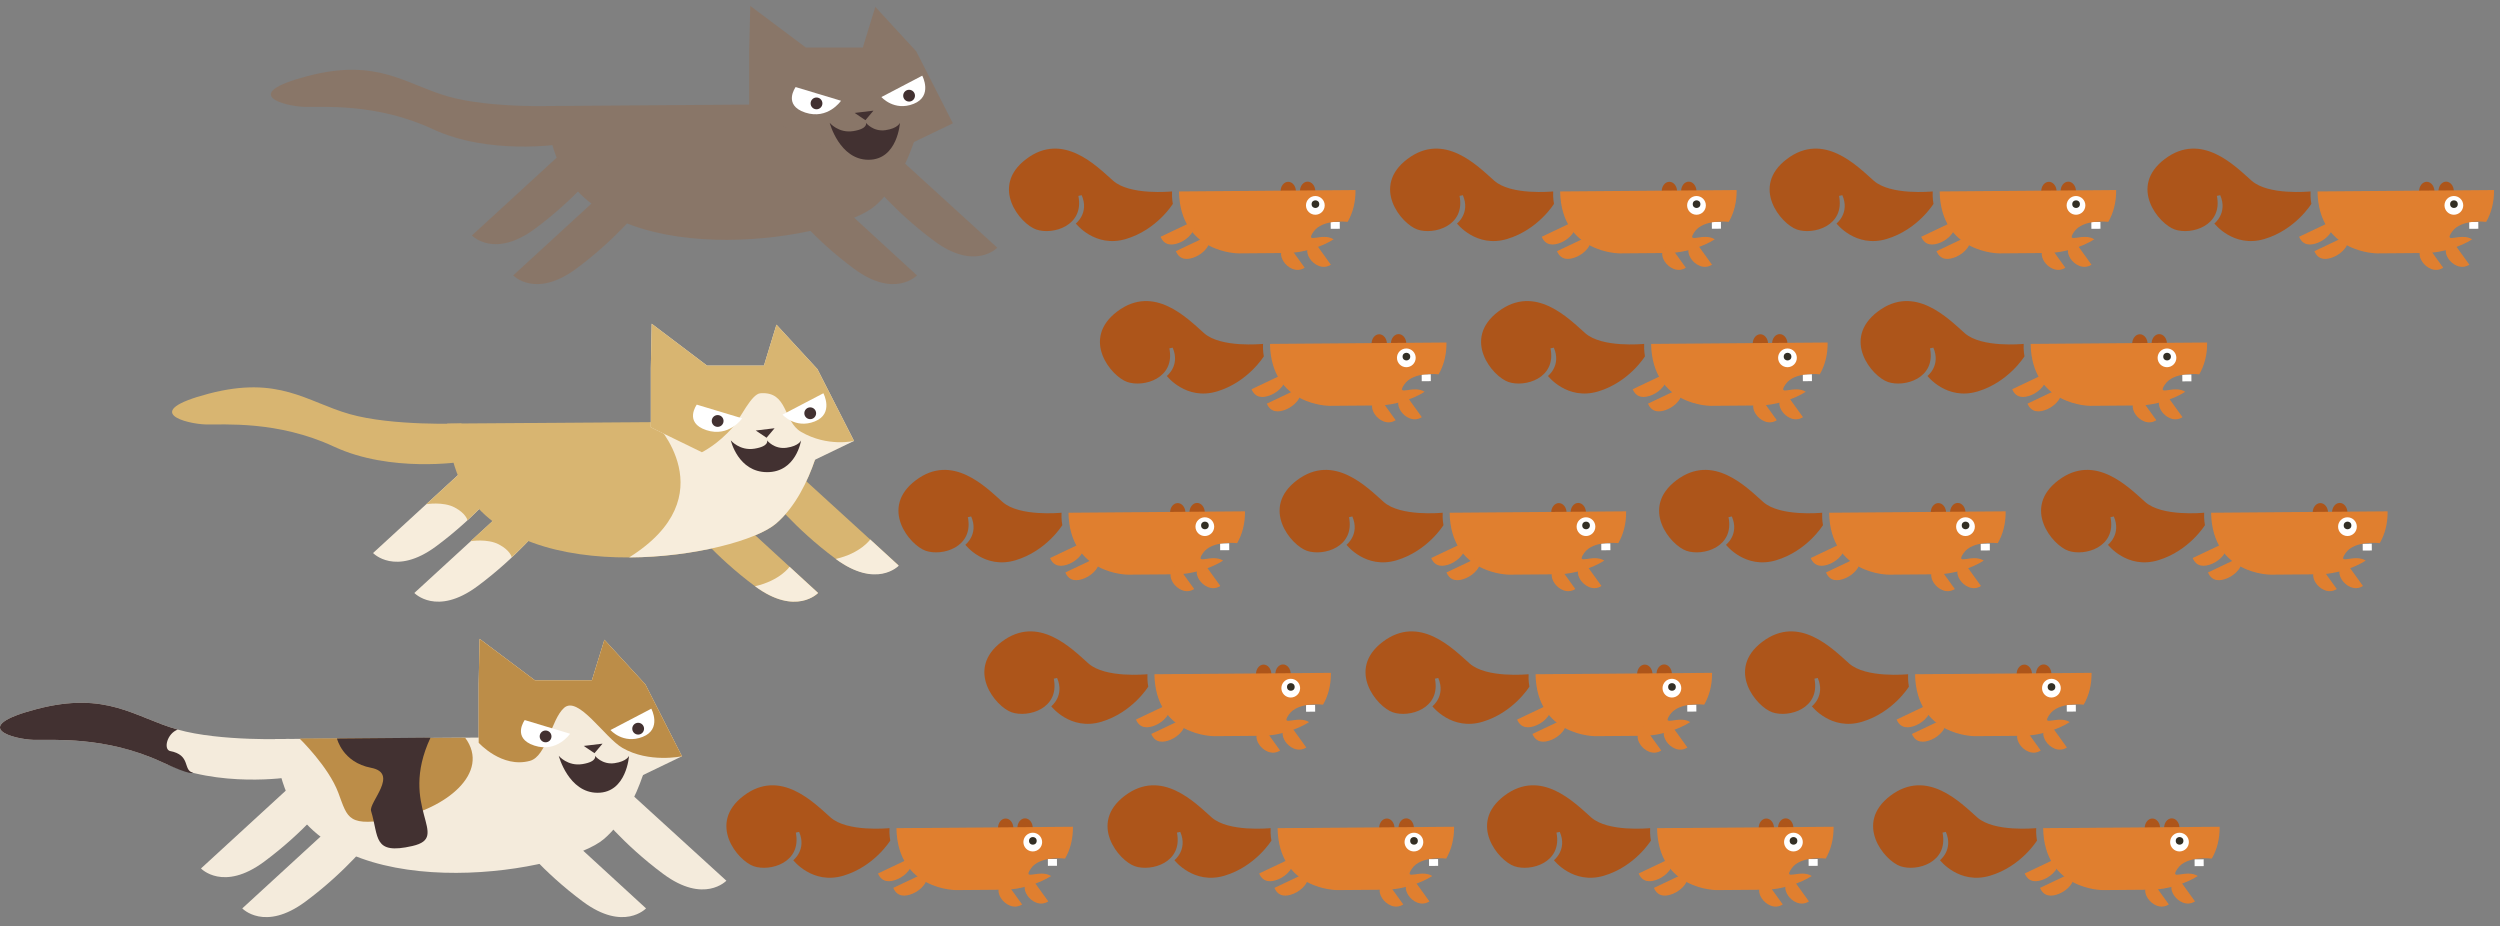 <?xml version="1.0" encoding="utf-8"?>
<!-- Generator: Adobe Illustrator 16.0.0, SVG Export Plug-In . SVG Version: 6.00 Build 0)  -->
<!DOCTYPE svg PUBLIC "-//W3C//DTD SVG 1.1//EN" "http://www.w3.org/Graphics/SVG/1.1/DTD/svg11.dtd">
<svg version="1.1" id="Layer_1" xmlns="http://www.w3.org/2000/svg" xmlns:xlink="http://www.w3.org/1999/xlink" x="0px" y="0px"
	 width="3050px" height="1130px" viewBox="0 0 3050 1130" enable-background="new 0 0 3050 1130" xml:space="preserve">
<rect x="0" y="0" width="3050" height="1130" fill="#808080" stroke="none"/>
<g>
	<path fill="#F7EDDC" d="M616.018,621.983L505.494,723.423c0,0,27.089,28.69,76.933-8.197
		c49.843-36.887,80.185-75.978,80.185-75.978L616.018,621.983z"/>
	<path fill="#F7EDDC" d="M565.639,573.266L455.116,674.705c0,0,27.089,28.689,76.933-8.197s80.185-75.977,80.185-75.977
		L565.639,573.266z"/>
	<path fill="#D8B571" d="M565.639,573.266l-45.597,41.851c0,0,20.544-3.441,34.604,3.959c14.062,7.399,15.687,15.696,15.687,15.696
		c26.646-24.587,41.899-44.239,41.899-44.239L565.639,573.266z"/>
	<path fill="#D8B571" d="M619.662,618.408l-45.598,41.849c0,0,20.545-3.44,34.604,3.959c14.06,7.4,15.687,15.697,15.687,15.697
		c26.645-24.587,41.898-44.239,41.898-44.239L619.662,618.408z"/>
	<g>
		<path fill="#AD551A" d="M1562.273,233.624c-0.056-6.486,4.103-11.782,9.287-11.826c5.183-0.043,9.43,5.178,9.485,11.665
			L1562.273,233.624z"/>
		<path fill="#AD551A" d="M1585.928,233.433c-0.059-6.487,4.1-11.779,9.282-11.825c5.185-0.044,9.433,5.178,9.485,11.664
			L1585.928,233.433z"/>
		
			<rect x="1623.514" y="270.797" transform="matrix(-1 0.008 -0.008 -1 3260.244 536.888)" fill="#FFFFFF" width="11.075" height="8.304"/>
		<path fill="#E07F2F" d="M1602.409,282.812c10.946-16.018,41.724-12.138,41.724-12.138c6.217-10.868,9.707-23.581,9.586-38.81
			l-215.347,1.707c1.353,75.776,72.804,75.557,72.804,75.557s14.008-0.11,59.687-0.473c18.771-0.147,42.231-7.668,56.188-16.683
			C1613.066,283.027,1591.461,298.831,1602.409,282.812z"/>
		<circle fill="#FFFFFF" cx="1604.716" cy="250.557" r="11.429"/>
		<circle fill="#332F25" cx="1604.82" cy="249.075" r="4.668"/>
		<path fill="#E07F2F" d="M1591.711,326.634c-10.224,6.601-21.163-0.48-25.635-7.411c-4.471-6.925-5.423-14.931,4.802-21.531
			L1591.711,326.634z"/>
		<path fill="#E07F2F" d="M1623.629,322.938c-10.224,6.602-21.164-0.48-25.636-7.409s-5.421-14.931,4.804-21.531L1623.629,322.938z"
			/>
		<path fill="#E07F2F" d="M1455.956,269.849c4.763,11.201-6.749,21.909-16.188,25.926c-9.44,4.016-19.116,4.281-23.879-6.918
			L1455.956,269.849z"/>
		<path fill="#E07F2F" d="M1474.619,287.422c4.762,11.199-6.752,21.91-16.193,25.924c-9.438,4.015-19.115,4.281-23.877-6.917
			L1474.619,287.422z"/>
		<path fill="#AD551A" d="M1429.896,233.55c-1.832,0.148-51.556,4.961-71.933-13.089c-20.377-18.049-61.177-60.218-105.93-26.477
			c-44.755,33.741-7.468,79.312,12.313,86.067c19.78,6.755,58.645-4.176,51.271-41.044l4.042-0.876
			c9.442,21.845-7.146,34.539-7.146,34.539s23.339,30.233,61.187,18.897c37.85-11.334,57.16-42.851,57.16-42.851
			S1429.457,241.816,1429.896,233.55z"/>
	</g>
	<g>
		<path fill="#AD551A" d="M1427.454,625.59c-0.056-6.486,4.103-11.781,9.287-11.826c5.181-0.043,9.429,5.179,9.485,11.665
			L1427.454,625.59z"/>
		<path fill="#AD551A" d="M1451.107,625.398c-0.059-6.486,4.099-11.779,9.281-11.824c5.185-0.045,9.433,5.178,9.486,11.664
			L1451.107,625.398z"/>
		
			<rect x="1488.659" y="662.861" transform="matrix(-1 0.008 -0.008 -1 2993.639 1322.149)" fill="#FFFFFF" width="11.076" height="8.305"/>
		<path fill="#E07F2F" d="M1467.589,674.777c10.947-16.019,41.726-12.14,41.726-12.14c6.215-10.866,9.705-23.58,9.584-38.809
			l-215.348,1.707c1.354,75.776,72.805,75.558,72.805,75.558s14.006-0.109,59.687-0.474c18.771-0.147,42.231-7.668,56.188-16.684
			C1478.247,674.993,1456.641,690.797,1467.589,674.777z"/>
		<circle fill="#FFFFFF" cx="1469.896" cy="642.522" r="11.429"/>
		<circle fill="#332F25" cx="1470" cy="641.041" r="4.668"/>
		<path fill="#E07F2F" d="M1456.891,718.6c-10.224,6.601-21.162-0.481-25.635-7.41c-4.47-6.926-5.423-14.932,4.803-21.53
			L1456.891,718.6z"/>
		<path fill="#E07F2F" d="M1488.809,714.904c-10.224,6.602-21.164-0.48-25.636-7.41c-4.473-6.928-5.422-14.932,4.804-21.531
			L1488.809,714.904z"/>
		<path fill="#E07F2F" d="M1321.136,661.814c4.763,11.2-6.749,21.908-16.188,25.926c-9.441,4.016-19.117,4.281-23.88-6.918
			L1321.136,661.814z"/>
		<path fill="#E07F2F" d="M1339.799,679.388c4.762,11.2-6.752,21.91-16.193,25.925c-9.438,4.015-19.115,4.281-23.877-6.918
			L1339.799,679.388z"/>
		<path fill="#AD551A" d="M1295.078,625.516c-1.834,0.148-51.557,4.961-71.934-13.089c-20.377-18.049-61.178-60.218-105.93-26.477
			c-44.755,33.741-7.469,79.312,12.312,86.066c19.781,6.756,58.646-4.176,51.271-41.044l4.043-0.876
			c9.444,21.847-7.146,34.539-7.146,34.539s23.338,30.232,61.186,18.897c37.85-11.334,57.16-42.852,57.16-42.852
			S1294.637,633.781,1295.078,625.516z"/>
	</g>
	<path fill="#897668" d="M1126.962,126.005c0,0-12.188,84.562-59.521,125.251c-47.33,40.688-306.614,83.171-379.688-40.553
		c-21.525-38.657-21.579-81.376-21.579-81.376L1126.962,126.005z"/>
	<path fill="#897668" d="M1089.066,185.82l127.631,116.387c0,0-27.09,28.689-76.934-8.197
		c-49.843-36.887-80.184-75.977-80.184-75.977L1089.066,185.82z"/>
	<path fill="#897668" d="M1008.188,234.538l110.521,101.44c0,0-27.089,28.688-76.934-8.197
		c-49.844-36.886-80.184-75.979-80.184-75.979L1008.188,234.538z"/>
	<path fill="#897668" d="M736.632,234.538l-110.522,101.44c0,0,27.089,28.688,76.932-8.197
		c49.844-36.887,80.184-75.979,80.184-75.979L736.632,234.538z"/>
	<path fill="#897668" d="M686.254,185.82L575.73,287.26c0,0,27.089,28.69,76.933-8.197c49.843-36.887,80.184-75.977,80.184-75.977
		L686.254,185.82z"/>
	<polygon fill="#897668" points="983.165,58 1052.627,58 1067.887,8.357 1117.878,62.732 1162.518,150.425 1054.748,202.236 
		914,133.907 914,61.301 915.354,7.231 	"/>
	<path fill="#897668" d="M683,175.965c0,0-86.089,13.656-155.105-18.454c-69.017-32.109-134.285-26.524-156.705-27.146
		c-22.42-0.623-81.415-15.154,4.112-37.574c85.527-22.42,119.091,9.968,171.405,24.914C599.02,132.65,683,129.198,683,129.198
		V175.965z"/>
	<path fill="#FFFFFF" d="M970.682,106.211l55.356,16.693c0,0-15.985,23.562-43.69,14.414
		C954.643,128.168,970.682,106.211,970.682,106.211z"/>
	<path fill="#FFFFFF" d="M1075.311,118.391l49.823-26.075c0,0,13.286,24.968-10.519,34.379
		C1090.811,136.105,1075.311,118.391,1075.311,118.391z"/>
	<path fill="#423131" d="M1012.197,149.808c0,0,10.797,13.126,29.063,10.103c18.27-3.023,15.177-10.103,15.177-10.103
		s8.638,11.188,23.854,8.996c15.216-2.193,17.664-8.996,17.664-8.996s-2.846,45.118-38.374,45.118
		S1012.197,149.808,1012.197,149.808z"/>
	<circle fill="#423131" cx="996.145" cy="126.141" r="7.197"/>
	<circle fill="#423131" cx="1109.079" cy="116.729" r="7.197"/>
	<polygon fill="#423131" points="1042.646,137.767 1065.62,134.999 1055.795,146.624 	"/>
	<path fill="#D8B571" d="M1006.35,513.451c0,0-12.189,84.562-59.521,125.25c-47.332,40.688-306.615,83.172-379.688-40.553
		c-21.524-38.657-21.577-81.376-21.577-81.376L1006.35,513.451z"/>
	<path fill="#D8B571" d="M968.453,573.266l127.63,116.389c0,0-27.09,28.688-76.933-8.198
		c-49.844-36.887-80.185-75.978-80.185-75.978L968.453,573.266z"/>
	<path fill="#D8B571" d="M887.572,621.983l110.521,101.438c0,0-27.089,28.69-76.933-8.197
		c-49.843-36.887-80.183-75.978-80.183-75.978L887.572,621.983z"/>
	<path fill="#F7EDDC" d="M1006.35,513.451c0,0-12.189,84.562-59.521,125.25c-23.576,20.268-99.744,40.979-179.291,41.375
		c119.879-75.188,31.076-165.128,31.076-165.128L1006.35,513.451z"/>
	<polygon fill="#F7EDDC" points="862.551,446 932.012,446 947.273,396.08 997.264,450.316 1041.902,537.939 934.439,589.717 
		794,521.354 794,448.746 795.048,394.955 	"/>
	<path fill="#D8B571" d="M862.551,446h69.461l15.262-49.92l49.99,54.237l44.64,87.623c0,0-32.183,7.752-64.562-11.037
		c-21.983-12.757-15.797-49.657-49.633-47.127c-11.021,0.823-24.443,30.571-33.22,40.881
		c-18.165,21.342-38.157,31.073-38.157,31.073L794,521.354v-72.606l1.048-53.792L862.551,446z"/>
	<path fill="#BC8D48" d="M652.637,830h69.462l15.262-49.512l49.989,54.44l44.641,87.726c0,0-40.18,8.608-72.559-10.181
		c-21.983-12.756-54.051-64.393-71.321-48.831c-16.017,14.432-20.943,58.87-41.509,64.565C612.324,937.701,584,906.17,584,906.17
		v-72.605l1.091-54.2L652.637,830z"/>
	<path fill="#D8B571" d="M563,563.411c0,0-86.396,13.655-155.413-18.454c-69.016-32.109-134.438-26.524-156.858-27.146
		s-81.493-15.153,4.034-37.574c85.529-22.42,119.362,9.968,171.675,24.915C478.75,520.096,563,516.643,563,516.643V563.411z"/>
	<path fill="#FFFFFF" d="M850.068,493.656l55.354,16.692c0,0-15.985,23.562-43.69,14.413
		C834.027,515.613,850.068,493.656,850.068,493.656z"/>
	<path fill="#FFFFFF" d="M954.695,505.836l49.824-26.075c0,0,13.285,24.968-10.519,34.38
		C970.196,523.551,954.695,505.836,954.695,505.836z"/>
	<path fill="#423131" d="M891.584,537.254c0,0,10.797,13.126,29.064,10.104c18.267-3.023,15.175-10.104,15.175-10.104
		s8.639,11.188,23.854,8.995c15.216-2.193,17.664-8.995,17.664-8.995s-5.852,38.774-41.38,38.774S891.584,537.254,891.584,537.254z"
		/>
	<circle fill="#423131" cx="875.529" cy="513.586" r="7.197"/>
	<circle fill="#423131" cx="988.464" cy="504.175" r="7.197"/>
	<polygon fill="#423131" points="922.032,525.213 945.007,522.444 935.18,534.07 	"/>
	<path fill="#F4EBDC" d="M758.539,958.083l127.631,116.388c0,0-27.09,28.689-76.933-8.197
		c-49.845-36.887-80.185-75.978-80.185-75.978L758.539,958.083z"/>
	<path fill="#F4EBDC" d="M677.659,1006.801l110.521,101.439c0,0-27.089,28.688-76.933-8.197s-80.184-75.979-80.184-75.979
		L677.659,1006.801z"/>
	<path fill="#F4EBDC" d="M406.104,1006.801L295.58,1108.24c0,0,27.09,28.688,76.933-8.197s80.185-75.979,80.185-75.979
		L406.104,1006.801z"/>
	<path fill="#F4EBDC" d="M355.726,958.083l-110.522,101.44c0,0,27.089,28.688,76.932-8.197
		c49.844-36.889,80.185-75.979,80.185-75.979L355.726,958.083z"/>
	<g>
		<path fill="#AD551A" d="M1217.541,1010.406c-0.057-6.485,4.102-11.781,9.287-11.824c5.181-0.044,9.428,5.177,9.484,11.664
			L1217.541,1010.406z"/>
		<path fill="#AD551A" d="M1241.193,1010.216c-0.058-6.484,4.1-11.778,9.281-11.824c5.186-0.045,9.433,5.179,9.487,11.663
			L1241.193,1010.216z"/>
		
			<rect x="1278.711" y="1047.698" transform="matrix(-1 0.008 -0.008 -1 2576.62 2093.704)" fill="#FFFFFF" width="11.076" height="8.304"/>
		<path fill="#E07F2F" d="M1257.675,1059.595c10.947-16.019,41.726-12.138,41.726-12.138c6.216-10.868,9.705-23.582,9.586-38.809
			l-215.348,1.705c1.353,75.777,72.803,75.559,72.803,75.559s14.008-0.111,59.688-0.475c18.77-0.146,42.232-7.668,56.188-16.683
			C1268.333,1059.811,1246.727,1075.614,1257.675,1059.595z"/>
		<circle fill="#FFFFFF" cx="1259.982" cy="1027.341" r="11.429"/>
		<circle fill="#332F25" cx="1260.087" cy="1025.858" r="4.667"/>
		<path fill="#E07F2F" d="M1246.977,1103.417c-10.224,6.6-21.162-0.481-25.635-7.411c-4.469-6.926-5.422-14.93,4.803-21.53
			L1246.977,1103.417z"/>
		<path fill="#E07F2F" d="M1278.896,1099.722c-10.225,6.602-21.164-0.48-25.637-7.409s-5.423-14.932,4.803-21.531L1278.896,1099.722
			z"/>
		<path fill="#E07F2F" d="M1111.223,1046.632c4.762,11.2-6.75,21.909-16.188,25.927c-9.441,4.016-19.117,4.281-23.879-6.919
			L1111.223,1046.632z"/>
		<path fill="#E07F2F" d="M1129.885,1064.205c4.762,11.199-6.751,21.91-16.193,25.924c-9.438,4.015-19.114,4.281-23.877-6.917
			L1129.885,1064.205z"/>
		<path fill="#AD551A" d="M1085.164,1010.333c-1.833,0.147-51.557,4.962-71.934-13.089c-20.377-18.049-61.177-60.219-105.93-26.478
			c-44.755,33.74-7.468,79.312,12.313,86.068c19.779,6.754,58.645-4.177,51.271-41.045l4.042-0.876
			c9.444,21.846-7.146,34.538-7.146,34.538s23.338,30.234,61.185,18.897c37.851-11.334,57.16-42.852,57.16-42.852
			S1084.723,1018.599,1085.164,1010.333z"/>
	</g>
	<g>
		<path fill="#AD551A" d="M2027.273,233.624c-0.056-6.486,4.103-11.782,9.287-11.826c5.183-0.043,9.43,5.178,9.485,11.665
			L2027.273,233.624z"/>
		<path fill="#AD551A" d="M2050.928,233.433c-0.059-6.487,4.1-11.779,9.282-11.825c5.185-0.044,9.432,5.178,9.486,11.664
			L2050.928,233.433z"/>
		
			<rect x="2088.528" y="270.787" transform="matrix(-1 0.008 -0.008 -1 4190.27 533.068)" fill="#FFFFFF" width="11.076" height="8.304"/>
		<path fill="#E07F2F" d="M2067.409,282.812c10.946-16.018,41.724-12.138,41.724-12.138c6.216-10.868,9.707-23.581,9.586-38.81
			l-215.348,1.707c1.354,75.776,72.805,75.557,72.805,75.557s14.007-0.11,59.686-0.473c18.771-0.147,42.232-7.668,56.189-16.683
			C2078.066,283.027,2056.461,298.831,2067.409,282.812z"/>
		<circle fill="#FFFFFF" cx="2069.716" cy="250.557" r="11.429"/>
		<circle fill="#332F25" cx="2069.82" cy="249.075" r="4.668"/>
		<path fill="#E07F2F" d="M2056.711,326.634c-10.225,6.601-21.163-0.48-25.635-7.411c-4.471-6.925-5.424-14.931,4.802-21.531
			L2056.711,326.634z"/>
		<path fill="#E07F2F" d="M2088.629,322.938c-10.225,6.602-21.164-0.48-25.636-7.409s-5.421-14.931,4.804-21.531L2088.629,322.938z"
			/>
		<path fill="#E07F2F" d="M1920.956,269.849c4.763,11.201-6.749,21.909-16.188,25.926c-9.44,4.016-19.116,4.281-23.879-6.918
			L1920.956,269.849z"/>
		<path fill="#E07F2F" d="M1939.619,287.422c4.762,11.199-6.752,21.91-16.193,25.924c-9.438,4.015-19.115,4.281-23.877-6.917
			L1939.619,287.422z"/>
		<path fill="#AD551A" d="M1894.896,233.55c-1.832,0.148-51.556,4.961-71.933-13.089c-20.377-18.049-61.177-60.218-105.93-26.477
			c-44.755,33.741-7.468,79.312,12.313,86.067c19.78,6.755,58.645-4.176,51.271-41.044l4.042-0.876
			c9.442,21.845-7.146,34.539-7.146,34.539s23.339,30.233,61.187,18.897c37.85-11.334,57.16-42.851,57.16-42.851
			S1894.457,241.816,1894.896,233.55z"/>
	</g>
	<g>
		<path fill="#AD551A" d="M1892.454,625.59c-0.056-6.486,4.103-11.781,9.287-11.826c5.181-0.043,9.429,5.179,9.485,11.665
			L1892.454,625.59z"/>
		<path fill="#AD551A" d="M1916.107,625.398c-0.059-6.486,4.099-11.779,9.281-11.824c5.185-0.045,9.433,5.178,9.486,11.664
			L1916.107,625.398z"/>
		
			<rect x="1953.673" y="662.878" transform="matrix(-1 0.008 -0.008 -1 3923.654 1318.493)" fill="#FFFFFF" width="11.076" height="8.306"/>
		<path fill="#E07F2F" d="M1932.589,674.777c10.947-16.019,41.726-12.14,41.726-12.14c6.215-10.866,9.705-23.58,9.584-38.809
			l-215.348,1.707c1.354,75.776,72.805,75.558,72.805,75.558s14.006-0.109,59.687-0.474c18.771-0.147,42.231-7.668,56.188-16.684
			C1943.247,674.993,1921.641,690.797,1932.589,674.777z"/>
		<circle fill="#FFFFFF" cx="1934.896" cy="642.522" r="11.429"/>
		<circle fill="#332F25" cx="1935" cy="641.041" r="4.668"/>
		<path fill="#E07F2F" d="M1921.891,718.6c-10.224,6.601-21.162-0.481-25.635-7.41c-4.47-6.926-5.423-14.932,4.803-21.53
			L1921.891,718.6z"/>
		<path fill="#E07F2F" d="M1953.809,714.904c-10.224,6.602-21.164-0.48-25.636-7.41c-4.473-6.928-5.422-14.932,4.804-21.531
			L1953.809,714.904z"/>
		<path fill="#E07F2F" d="M1786.136,661.814c4.763,11.2-6.749,21.908-16.188,25.926c-9.441,4.016-19.117,4.281-23.88-6.918
			L1786.136,661.814z"/>
		<path fill="#E07F2F" d="M1804.799,679.388c4.762,11.2-6.752,21.91-16.193,25.925c-9.438,4.015-19.115,4.281-23.877-6.918
			L1804.799,679.388z"/>
		<path fill="#AD551A" d="M1760.078,625.516c-1.834,0.148-51.557,4.961-71.934-13.089c-20.377-18.049-61.178-60.218-105.93-26.477
			c-44.755,33.741-7.469,79.312,12.312,86.066c19.781,6.756,58.646-4.176,51.271-41.044l4.043-0.876
			c9.444,21.847-7.146,34.539-7.146,34.539s23.338,30.232,61.186,18.897c37.85-11.334,57.16-42.852,57.16-42.852
			S1759.637,633.781,1760.078,625.516z"/>
	</g>
	<g>
		<path fill="#AD551A" d="M1682.541,1010.406c-0.057-6.485,4.102-11.781,9.287-11.824c5.181-0.044,9.428,5.177,9.484,11.664
			L1682.541,1010.406z"/>
		<path fill="#AD551A" d="M1706.193,1010.216c-0.058-6.484,4.1-11.778,9.281-11.824c5.186-0.045,9.433,5.179,9.487,11.663
			L1706.193,1010.216z"/>
		
			<rect x="1743.726" y="1047.721" transform="matrix(-1 0.008 -0.008 -1 3506.636 2090.139)" fill="#FFFFFF" width="11.075" height="8.304"/>
		<path fill="#E07F2F" d="M1722.675,1059.595c10.947-16.019,41.726-12.138,41.726-12.138c6.216-10.868,9.705-23.582,9.586-38.809
			l-215.348,1.705c1.353,75.777,72.803,75.559,72.803,75.559s14.008-0.111,59.688-0.475c18.77-0.146,42.232-7.668,56.188-16.683
			C1733.333,1059.811,1711.727,1075.614,1722.675,1059.595z"/>
		<circle fill="#FFFFFF" cx="1724.982" cy="1027.341" r="11.429"/>
		<circle fill="#332F25" cx="1725.087" cy="1025.858" r="4.667"/>
		<path fill="#E07F2F" d="M1711.977,1103.417c-10.224,6.6-21.162-0.481-25.635-7.411c-4.469-6.926-5.422-14.93,4.803-21.53
			L1711.977,1103.417z"/>
		<path fill="#E07F2F" d="M1743.896,1099.722c-10.225,6.602-21.164-0.48-25.637-7.409s-5.423-14.932,4.803-21.531L1743.896,1099.722
			z"/>
		<path fill="#E07F2F" d="M1576.223,1046.632c4.762,11.2-6.75,21.909-16.188,25.927c-9.441,4.016-19.117,4.281-23.879-6.919
			L1576.223,1046.632z"/>
		<path fill="#E07F2F" d="M1594.885,1064.205c4.762,11.199-6.751,21.91-16.193,25.924c-9.438,4.015-19.114,4.281-23.877-6.917
			L1594.885,1064.205z"/>
		<path fill="#AD551A" d="M1550.164,1010.333c-1.833,0.147-51.557,4.962-71.934-13.089c-20.377-18.049-61.177-60.219-105.93-26.478
			c-44.755,33.74-7.468,79.312,12.313,86.068c19.78,6.754,58.645-4.177,51.271-41.045l4.042-0.876
			c9.444,21.846-7.146,34.538-7.146,34.538s23.338,30.234,61.185,18.897c37.851-11.334,57.16-42.852,57.16-42.852
			S1549.723,1018.599,1550.164,1010.333z"/>
	</g>
	<g>
		<path fill="#AD551A" d="M2490.273,233.624c-0.056-6.486,4.103-11.782,9.287-11.826c5.183-0.043,9.43,5.178,9.485,11.665
			L2490.273,233.624z"/>
		<path fill="#AD551A" d="M2513.928,233.433c-0.059-6.487,4.1-11.779,9.282-11.825c5.185-0.044,9.432,5.178,9.486,11.664
			L2513.928,233.433z"/>
		
			<rect x="2551.543" y="270.778" transform="matrix(-1 0.008 -0.008 -1 5116.273 529.446)" fill="#FFFFFF" width="11.075" height="8.304"/>
		<path fill="#E07F2F" d="M2530.409,282.812c10.946-16.018,41.724-12.138,41.724-12.138c6.216-10.868,9.707-23.581,9.586-38.81
			l-215.347,1.707c1.353,75.776,72.804,75.557,72.804,75.557s14.007-0.11,59.686-0.473c18.771-0.147,42.232-7.668,56.189-16.683
			C2541.066,283.027,2519.461,298.831,2530.409,282.812z"/>
		<circle fill="#FFFFFF" cx="2532.716" cy="250.557" r="11.429"/>
		<circle fill="#332F25" cx="2532.82" cy="249.075" r="4.668"/>
		<path fill="#E07F2F" d="M2519.711,326.634c-10.225,6.601-21.163-0.48-25.635-7.411c-4.471-6.925-5.424-14.931,4.802-21.531
			L2519.711,326.634z"/>
		<path fill="#E07F2F" d="M2551.629,322.938c-10.225,6.602-21.164-0.48-25.636-7.409s-5.421-14.931,4.804-21.531L2551.629,322.938z"
			/>
		<path fill="#E07F2F" d="M2383.956,269.849c4.763,11.201-6.749,21.909-16.188,25.926c-9.44,4.016-19.116,4.281-23.879-6.918
			L2383.956,269.849z"/>
		<path fill="#E07F2F" d="M2402.619,287.422c4.762,11.199-6.752,21.91-16.193,25.924c-9.439,4.015-19.116,4.281-23.877-6.917
			L2402.619,287.422z"/>
		<path fill="#AD551A" d="M2357.896,233.55c-1.832,0.148-51.556,4.961-71.933-13.089c-20.377-18.049-61.177-60.218-105.93-26.477
			c-44.754,33.741-7.468,79.312,12.313,86.067c19.78,6.755,58.645-4.176,51.271-41.044l4.042-0.876
			c9.442,21.845-7.146,34.539-7.146,34.539s23.338,30.233,61.187,18.897c37.85-11.334,57.16-42.851,57.16-42.851
			S2357.457,241.816,2357.896,233.55z"/>
	</g>
	<g>
		<path fill="#AD551A" d="M2951.273,233.624c-0.056-6.486,4.103-11.782,9.287-11.826c5.183-0.043,9.43,5.178,9.485,11.665
			L2951.273,233.624z"/>
		<path fill="#AD551A" d="M2974.928,233.433c-0.059-6.487,4.1-11.779,9.282-11.825c5.185-0.044,9.432,5.178,9.486,11.664
			L2974.928,233.433z"/>
		
			<rect x="3012.557" y="270.769" transform="matrix(-1 0.008 -0.008 -1 6038.288 525.75)" fill="#FFFFFF" width="11.076" height="8.304"/>
		<path fill="#E07F2F" d="M2991.409,282.812c10.946-16.018,41.724-12.138,41.724-12.138c6.216-10.868,9.707-23.581,9.586-38.81
			l-215.347,1.707c1.353,75.776,72.804,75.557,72.804,75.557s14.007-0.11,59.686-0.473c18.771-0.147,42.232-7.668,56.189-16.683
			C3002.066,283.027,2980.461,298.831,2991.409,282.812z"/>
		<circle fill="#FFFFFF" cx="2993.716" cy="250.557" r="11.429"/>
		<circle fill="#332F25" cx="2993.82" cy="249.075" r="4.668"/>
		<path fill="#E07F2F" d="M2980.711,326.634c-10.225,6.601-21.163-0.48-25.635-7.411c-4.471-6.925-5.424-14.931,4.802-21.531
			L2980.711,326.634z"/>
		<path fill="#E07F2F" d="M3012.629,322.938c-10.225,6.602-21.164-0.48-25.636-7.409s-5.421-14.931,4.804-21.531L3012.629,322.938z"
			/>
		<path fill="#E07F2F" d="M2844.956,269.849c4.763,11.201-6.749,21.909-16.188,25.926c-9.44,4.016-19.116,4.281-23.879-6.918
			L2844.956,269.849z"/>
		<path fill="#E07F2F" d="M2863.619,287.422c4.762,11.199-6.752,21.91-16.193,25.924c-9.439,4.015-19.116,4.281-23.877-6.917
			L2863.619,287.422z"/>
		<path fill="#AD551A" d="M2818.896,233.55c-1.832,0.148-51.556,4.961-71.933-13.089c-20.377-18.049-61.177-60.218-105.93-26.477
			c-44.754,33.741-7.468,79.312,12.313,86.067c19.78,6.755,58.645-4.176,51.271-41.044l4.042-0.876
			c9.442,21.845-7.146,34.539-7.146,34.539s23.338,30.233,61.187,18.897c37.85-11.334,57.16-42.851,57.16-42.851
			S2818.457,241.816,2818.896,233.55z"/>
	</g>
	<g>
		<path fill="#AD551A" d="M1673.273,419.624c-0.056-6.486,4.103-11.782,9.287-11.826c5.183-0.043,9.43,5.178,9.485,11.665
			L1673.273,419.624z"/>
		<path fill="#AD551A" d="M1696.928,419.433c-0.059-6.486,4.1-11.778,9.282-11.824c5.185-0.044,9.433,5.178,9.485,11.663
			L1696.928,419.433z"/>
		
			<rect x="1734.52" y="456.8" transform="matrix(-1 0.008 -0.008 -1 3483.759 907.929)" fill="#FFFFFF" width="11.076" height="8.305"/>
		<path fill="#E07F2F" d="M1713.409,468.812c10.946-16.019,41.724-12.139,41.724-12.139c6.217-10.868,9.707-23.581,9.586-38.81
			l-215.347,1.707c1.353,75.776,72.804,75.557,72.804,75.557s14.008-0.11,59.687-0.473c18.771-0.147,42.231-7.668,56.188-16.684
			C1724.066,469.027,1702.461,484.831,1713.409,468.812z"/>
		<circle fill="#FFFFFF" cx="1715.716" cy="436.557" r="11.429"/>
		<circle fill="#332F25" cx="1715.82" cy="435.075" r="4.668"/>
		<path fill="#E07F2F" d="M1702.711,512.634c-10.224,6.602-21.163-0.48-25.635-7.411c-4.471-6.925-5.423-14.931,4.802-21.529
			L1702.711,512.634z"/>
		<path fill="#E07F2F" d="M1734.629,508.938c-10.224,6.602-21.164-0.48-25.636-7.409s-5.421-14.932,4.804-21.531L1734.629,508.938z"
			/>
		<path fill="#E07F2F" d="M1566.956,455.849c4.763,11.201-6.749,21.909-16.188,25.927c-9.44,4.016-19.116,4.28-23.879-6.918
			L1566.956,455.849z"/>
		<path fill="#E07F2F" d="M1585.619,473.422c4.762,11.199-6.752,21.91-16.193,25.924c-9.438,4.014-19.115,4.281-23.877-6.917
			L1585.619,473.422z"/>
		<path fill="#AD551A" d="M1540.896,419.55c-1.832,0.148-51.556,4.961-71.933-13.089c-20.377-18.049-61.177-60.218-105.93-26.477
			c-44.755,33.74-7.468,79.312,12.313,86.066c19.78,6.755,58.645-4.176,51.271-41.044l4.042-0.876
			c9.442,21.845-7.146,34.539-7.146,34.539s23.339,30.233,61.187,18.897c37.85-11.334,57.16-42.852,57.16-42.852
			S1540.457,427.816,1540.896,419.55z"/>
	</g>
	<g>
		<path fill="#AD551A" d="M2138.273,419.624c-0.056-6.486,4.103-11.782,9.287-11.826c5.183-0.043,9.43,5.178,9.485,11.665
			L2138.273,419.624z"/>
		<path fill="#AD551A" d="M2161.928,419.433c-0.059-6.486,4.1-11.778,9.282-11.824c5.185-0.044,9.432,5.178,9.486,11.663
			L2161.928,419.433z"/>
		
			<rect x="2199.535" y="456.791" transform="matrix(-1 0.008 -0.008 -1 4413.773 904.179)" fill="#FFFFFF" width="11.076" height="8.304"/>
		<path fill="#E07F2F" d="M2178.409,468.812c10.946-16.019,41.724-12.139,41.724-12.139c6.216-10.868,9.707-23.581,9.586-38.81
			l-215.348,1.707c1.354,75.776,72.805,75.557,72.805,75.557s14.007-0.11,59.686-0.473c18.771-0.147,42.232-7.668,56.189-16.684
			C2189.066,469.027,2167.461,484.831,2178.409,468.812z"/>
		<circle fill="#FFFFFF" cx="2180.716" cy="436.557" r="11.429"/>
		<circle fill="#332F25" cx="2180.82" cy="435.075" r="4.668"/>
		<path fill="#E07F2F" d="M2167.711,512.634c-10.225,6.602-21.163-0.48-25.635-7.411c-4.471-6.925-5.424-14.931,4.802-21.529
			L2167.711,512.634z"/>
		<path fill="#E07F2F" d="M2199.629,508.938c-10.225,6.602-21.164-0.48-25.636-7.409s-5.421-14.932,4.804-21.531L2199.629,508.938z"
			/>
		<path fill="#E07F2F" d="M2031.956,455.849c4.763,11.201-6.749,21.909-16.188,25.927c-9.44,4.016-19.116,4.28-23.879-6.918
			L2031.956,455.849z"/>
		<path fill="#E07F2F" d="M2050.619,473.422c4.762,11.199-6.752,21.91-16.193,25.924c-9.439,4.014-19.115,4.281-23.877-6.917
			L2050.619,473.422z"/>
		<path fill="#AD551A" d="M2005.896,419.55c-1.832,0.148-51.556,4.961-71.933-13.089c-20.377-18.049-61.177-60.218-105.93-26.477
			c-44.755,33.74-7.468,79.312,12.313,86.066c19.78,6.755,58.645-4.176,51.271-41.044l4.042-0.876
			c9.442,21.845-7.146,34.539-7.146,34.539s23.339,30.233,61.187,18.897c37.85-11.334,57.16-42.852,57.16-42.852
			S2005.457,427.816,2005.896,419.55z"/>
	</g>
	<g>
		<path fill="#AD551A" d="M2601.273,419.624c-0.056-6.486,4.103-11.782,9.287-11.826c5.183-0.043,9.43,5.178,9.485,11.665
			L2601.273,419.624z"/>
		<path fill="#AD551A" d="M2624.928,419.433c-0.059-6.486,4.1-11.778,9.282-11.824c5.185-0.044,9.432,5.178,9.486,11.663
			L2624.928,419.433z"/>
		
			<rect x="2662.55" y="456.782" transform="matrix(-1 0.008 -0.008 -1 5339.748 900.681)" fill="#FFFFFF" width="11.076" height="8.304"/>
		<path fill="#E07F2F" d="M2641.409,468.812c10.946-16.019,41.724-12.139,41.724-12.139c6.216-10.868,9.707-23.581,9.586-38.81
			l-215.347,1.707c1.353,75.776,72.804,75.557,72.804,75.557s14.007-0.11,59.686-0.473c18.771-0.147,42.232-7.668,56.189-16.684
			C2652.066,469.027,2630.461,484.831,2641.409,468.812z"/>
		<circle fill="#FFFFFF" cx="2643.716" cy="436.557" r="11.429"/>
		<circle fill="#332F25" cx="2643.82" cy="435.075" r="4.668"/>
		<path fill="#E07F2F" d="M2630.711,512.634c-10.225,6.602-21.163-0.48-25.635-7.411c-4.471-6.925-5.424-14.931,4.802-21.529
			L2630.711,512.634z"/>
		<path fill="#E07F2F" d="M2662.629,508.938c-10.225,6.602-21.164-0.48-25.636-7.409s-5.421-14.932,4.804-21.531L2662.629,508.938z"
			/>
		<path fill="#E07F2F" d="M2494.956,455.849c4.763,11.201-6.749,21.909-16.188,25.927c-9.44,4.016-19.116,4.28-23.879-6.918
			L2494.956,455.849z"/>
		<path fill="#E07F2F" d="M2513.619,473.422c4.762,11.199-6.752,21.91-16.193,25.924c-9.439,4.014-19.116,4.281-23.877-6.917
			L2513.619,473.422z"/>
		<path fill="#AD551A" d="M2468.896,419.55c-1.832,0.148-51.556,4.961-71.933-13.089c-20.377-18.049-61.177-60.218-105.93-26.477
			c-44.754,33.74-7.468,79.312,12.313,86.066c19.78,6.755,58.645-4.176,51.271-41.044l4.042-0.876
			c9.442,21.845-7.146,34.539-7.146,34.539s23.338,30.233,61.187,18.897c37.85-11.334,57.16-42.852,57.16-42.852
			S2468.457,427.816,2468.896,419.55z"/>
	</g>
	<g>
		<path fill="#AD551A" d="M1532.273,822.623c-0.056-6.485,4.103-11.781,9.287-11.825c5.183-0.043,9.43,5.178,9.485,11.665
			L1532.273,822.623z"/>
		<path fill="#AD551A" d="M1555.928,822.434c-0.059-6.486,4.1-11.778,9.282-11.824c5.185-0.044,9.433,5.178,9.485,11.664
			L1555.928,822.434z"/>
		
			<rect x="1593.486" y="859.888" transform="matrix(-1 0.008 -0.008 -1 3204.854 1715.363)" fill="#FFFFFF" width="11.076" height="8.304"/>
		<path fill="#E07F2F" d="M1572.409,871.812c10.946-16.02,41.724-12.139,41.724-12.139c6.217-10.868,9.707-23.581,9.586-38.81
			l-215.347,1.707c1.353,75.776,72.804,75.558,72.804,75.558s14.008-0.11,59.687-0.474c18.771-0.147,42.231-7.669,56.188-16.684
			C1583.066,872.027,1561.461,887.831,1572.409,871.812z"/>
		<circle fill="#FFFFFF" cx="1574.716" cy="839.557" r="11.429"/>
		<circle fill="#332F25" cx="1574.82" cy="838.075" r="4.668"/>
		<path fill="#E07F2F" d="M1561.711,915.634c-10.224,6.602-21.163-0.48-25.635-7.411c-4.471-6.925-5.423-14.931,4.802-21.529
			L1561.711,915.634z"/>
		<path fill="#E07F2F" d="M1593.629,911.938c-10.224,6.602-21.164-0.48-25.636-7.409s-5.421-14.932,4.804-21.531L1593.629,911.938z"
			/>
		<path fill="#E07F2F" d="M1425.956,858.849c4.763,11.201-6.749,21.909-16.188,25.927c-9.44,4.016-19.116,4.28-23.879-6.918
			L1425.956,858.849z"/>
		<path fill="#E07F2F" d="M1444.619,876.422c4.762,11.199-6.752,21.91-16.193,25.924c-9.438,4.015-19.115,4.281-23.877-6.917
			L1444.619,876.422z"/>
		<path fill="#AD551A" d="M1399.896,822.55c-1.832,0.147-51.556,4.962-71.933-13.089c-20.377-18.049-61.177-60.219-105.93-26.477
			c-44.755,33.74-7.468,79.312,12.313,86.066c19.78,6.755,58.645-4.176,51.271-41.044l4.042-0.876
			c9.442,21.845-7.146,34.539-7.146,34.539s23.339,30.233,61.187,18.897c37.85-11.334,57.16-42.853,57.16-42.853
			S1399.457,830.816,1399.896,822.55z"/>
	</g>
	<g>
		<path fill="#AD551A" d="M1997.273,822.623c-0.056-6.485,4.103-11.781,9.287-11.825c5.183-0.043,9.43,5.178,9.485,11.665
			L1997.273,822.623z"/>
		<path fill="#AD551A" d="M2020.928,822.434c-0.059-6.486,4.1-11.778,9.282-11.824c5.185-0.044,9.433,5.178,9.485,11.664
			L2020.928,822.434z"/>
		
			<rect x="2058.502" y="859.899" transform="matrix(-1 0.008 -0.008 -1 4134.945 1711.512)" fill="#FFFFFF" width="11.075" height="8.305"/>
		<path fill="#E07F2F" d="M2037.409,871.812c10.946-16.02,41.724-12.139,41.724-12.139c6.217-10.868,9.707-23.581,9.586-38.81
			l-215.347,1.707c1.353,75.776,72.804,75.558,72.804,75.558s14.007-0.11,59.686-0.474c18.771-0.147,42.232-7.669,56.189-16.684
			C2048.066,872.027,2026.461,887.831,2037.409,871.812z"/>
		<circle fill="#FFFFFF" cx="2039.716" cy="839.557" r="11.429"/>
		<circle fill="#332F25" cx="2039.82" cy="838.075" r="4.668"/>
		<path fill="#E07F2F" d="M2026.711,915.634c-10.224,6.602-21.163-0.48-25.635-7.411c-4.471-6.925-5.423-14.931,4.802-21.529
			L2026.711,915.634z"/>
		<path fill="#E07F2F" d="M2058.629,911.938c-10.225,6.602-21.164-0.48-25.636-7.409s-5.421-14.932,4.804-21.531L2058.629,911.938z"
			/>
		<path fill="#E07F2F" d="M1890.956,858.849c4.763,11.201-6.749,21.909-16.188,25.927c-9.44,4.016-19.116,4.28-23.879-6.918
			L1890.956,858.849z"/>
		<path fill="#E07F2F" d="M1909.619,876.422c4.762,11.199-6.752,21.91-16.193,25.924c-9.438,4.015-19.115,4.281-23.877-6.917
			L1909.619,876.422z"/>
		<path fill="#AD551A" d="M1864.896,822.55c-1.832,0.147-51.556,4.962-71.933-13.089c-20.377-18.049-61.177-60.219-105.93-26.477
			c-44.755,33.74-7.468,79.312,12.313,86.066c19.78,6.755,58.645-4.176,51.271-41.044l4.042-0.876
			c9.442,21.845-7.146,34.539-7.146,34.539s23.339,30.233,61.187,18.897c37.85-11.334,57.16-42.853,57.16-42.853
			S1864.457,830.816,1864.896,822.55z"/>
	</g>
	<g>
		<path fill="#AD551A" d="M2460.273,822.623c-0.056-6.485,4.103-11.781,9.287-11.825c5.183-0.043,9.43,5.178,9.485,11.665
			L2460.273,822.623z"/>
		<path fill="#AD551A" d="M2483.928,822.434c-0.059-6.486,4.1-11.778,9.282-11.824c5.185-0.044,9.432,5.178,9.486,11.664
			L2483.928,822.434z"/>
		
			<rect x="2521.516" y="859.911" transform="matrix(-1 0.008 -0.008 -1 5060.96 1707.821)" fill="#FFFFFF" width="11.076" height="8.304"/>
		<path fill="#E07F2F" d="M2500.409,871.812c10.946-16.02,41.724-12.139,41.724-12.139c6.216-10.868,9.707-23.581,9.586-38.81
			l-215.347,1.707c1.353,75.776,72.804,75.558,72.804,75.558s14.007-0.11,59.686-0.474c18.771-0.147,42.232-7.669,56.189-16.684
			C2511.066,872.027,2489.461,887.831,2500.409,871.812z"/>
		<circle fill="#FFFFFF" cx="2502.716" cy="839.557" r="11.429"/>
		<circle fill="#332F25" cx="2502.82" cy="838.075" r="4.668"/>
		<path fill="#E07F2F" d="M2489.711,915.634c-10.225,6.602-21.163-0.48-25.635-7.411c-4.471-6.925-5.424-14.931,4.802-21.529
			L2489.711,915.634z"/>
		<path fill="#E07F2F" d="M2521.629,911.938c-10.225,6.602-21.164-0.48-25.636-7.409s-5.421-14.932,4.804-21.531L2521.629,911.938z"
			/>
		<path fill="#E07F2F" d="M2353.956,858.849c4.763,11.201-6.749,21.909-16.188,25.927c-9.44,4.016-19.116,4.28-23.879-6.918
			L2353.956,858.849z"/>
		<path fill="#E07F2F" d="M2372.619,876.422c4.762,11.199-6.752,21.91-16.193,25.924c-9.439,4.015-19.116,4.281-23.877-6.917
			L2372.619,876.422z"/>
		<path fill="#AD551A" d="M2327.896,822.55c-1.832,0.147-51.556,4.962-71.933-13.089c-20.377-18.049-61.177-60.219-105.93-26.477
			c-44.754,33.74-7.468,79.312,12.313,86.066c19.78,6.755,58.645-4.176,51.271-41.044l4.042-0.876
			c9.442,21.845-7.146,34.539-7.146,34.539s23.338,30.233,61.187,18.897c37.85-11.334,57.16-42.853,57.16-42.853
			S2327.457,830.816,2327.896,822.55z"/>
	</g>
	<g>
		<path fill="#AD551A" d="M2355.454,625.59c-0.056-6.486,4.103-11.781,9.287-11.826c5.181-0.043,9.429,5.179,9.485,11.665
			L2355.454,625.59z"/>
		<path fill="#AD551A" d="M2379.107,625.398c-0.059-6.486,4.099-11.779,9.28-11.824c5.186-0.045,9.434,5.178,9.487,11.664
			L2379.107,625.398z"/>
		
			<rect x="2416.687" y="662.895" transform="matrix(-1 0.008 -0.008 -1 4849.609 1315.066)" fill="#FFFFFF" width="11.076" height="8.305"/>
		<path fill="#E07F2F" d="M2395.589,674.777c10.947-16.019,41.726-12.14,41.726-12.14c6.215-10.866,9.706-23.58,9.585-38.809
			l-215.349,1.707c1.354,75.776,72.805,75.558,72.805,75.558s14.007-0.109,59.687-0.474c18.771-0.147,42.232-7.668,56.189-16.684
			C2406.247,674.993,2384.64,690.797,2395.589,674.777z"/>
		<circle fill="#FFFFFF" cx="2397.896" cy="642.522" r="11.429"/>
		<circle fill="#332F25" cx="2398" cy="641.041" r="4.668"/>
		<path fill="#E07F2F" d="M2384.891,718.6c-10.224,6.601-21.162-0.481-25.635-7.41c-4.47-6.926-5.423-14.932,4.803-21.53
			L2384.891,718.6z"/>
		<path fill="#E07F2F" d="M2416.809,714.904c-10.224,6.602-21.164-0.48-25.636-7.41c-4.473-6.928-5.422-14.932,4.804-21.531
			L2416.809,714.904z"/>
		<path fill="#E07F2F" d="M2249.136,661.814c4.763,11.2-6.749,21.908-16.188,25.926c-9.441,4.016-19.117,4.281-23.879-6.918
			L2249.136,661.814z"/>
		<path fill="#E07F2F" d="M2267.799,679.388c4.762,11.2-6.752,21.91-16.193,25.925c-9.438,4.015-19.115,4.281-23.877-6.918
			L2267.799,679.388z"/>
		<path fill="#AD551A" d="M2223.078,625.516c-1.834,0.148-51.557,4.961-71.935-13.089c-20.377-18.049-61.177-60.218-105.929-26.477
			c-44.755,33.741-7.469,79.312,12.312,86.066c19.78,6.756,58.646-4.176,51.271-41.044l4.043-0.876
			c9.444,21.847-7.146,34.539-7.146,34.539s23.338,30.232,61.186,18.897c37.85-11.334,57.16-42.852,57.16-42.852
			S2222.637,633.781,2223.078,625.516z"/>
	</g>
	<g>
		<path fill="#AD551A" d="M2821.454,625.59c-0.056-6.486,4.103-11.781,9.287-11.826c5.181-0.043,9.429,5.179,9.485,11.665
			L2821.454,625.59z"/>
		<path fill="#AD551A" d="M2845.107,625.398c-0.059-6.486,4.099-11.779,9.28-11.824c5.186-0.045,9.434,5.178,9.487,11.664
			L2845.107,625.398z"/>
		
			<rect x="2882.701" y="662.911" transform="matrix(-1 0.008 -0.008 -1 5781.624 1311.442)" fill="#FFFFFF" width="11.076" height="8.305"/>
		<path fill="#E07F2F" d="M2861.589,674.777c10.947-16.019,41.726-12.14,41.726-12.14c6.215-10.866,9.706-23.58,9.585-38.809
			l-215.349,1.707c1.354,75.776,72.805,75.558,72.805,75.558s14.007-0.109,59.687-0.474c18.771-0.147,42.232-7.668,56.189-16.684
			C2872.247,674.993,2850.64,690.797,2861.589,674.777z"/>
		<circle fill="#FFFFFF" cx="2863.896" cy="642.522" r="11.429"/>
		<circle fill="#332F25" cx="2864" cy="641.041" r="4.668"/>
		<path fill="#E07F2F" d="M2850.891,718.6c-10.224,6.601-21.162-0.481-25.635-7.41c-4.47-6.926-5.423-14.932,4.803-21.53
			L2850.891,718.6z"/>
		<path fill="#E07F2F" d="M2882.809,714.904c-10.224,6.602-21.164-0.48-25.636-7.41c-4.473-6.928-5.422-14.932,4.804-21.531
			L2882.809,714.904z"/>
		<path fill="#E07F2F" d="M2715.136,661.814c4.763,11.2-6.749,21.908-16.188,25.926c-9.441,4.016-19.117,4.281-23.879-6.918
			L2715.136,661.814z"/>
		<path fill="#E07F2F" d="M2733.799,679.388c4.762,11.2-6.752,21.91-16.193,25.925c-9.438,4.015-19.115,4.281-23.877-6.918
			L2733.799,679.388z"/>
		<path fill="#AD551A" d="M2689.078,625.516c-1.834,0.148-51.557,4.961-71.935-13.089c-20.377-18.049-61.177-60.218-105.929-26.477
			c-44.755,33.741-7.469,79.312,12.312,86.066c19.78,6.756,58.646-4.176,51.271-41.044l4.043-0.876
			c9.444,21.847-7.146,34.539-7.146,34.539s23.338,30.232,61.186,18.897c37.85-11.334,57.16-42.852,57.16-42.852
			S2688.637,633.781,2689.078,625.516z"/>
	</g>
	<g>
		<path fill="#AD551A" d="M2145.541,1010.406c-0.057-6.485,4.102-11.781,9.287-11.824c5.181-0.044,9.428,5.177,9.484,11.664
			L2145.541,1010.406z"/>
		<path fill="#AD551A" d="M2169.193,1010.216c-0.057-6.484,4.1-11.778,9.281-11.824c5.186-0.045,9.433,5.179,9.487,11.663
			L2169.193,1010.216z"/>
		
			<rect x="2206.738" y="1047.743" transform="matrix(-1 0.008 -0.008 -1 4432.738 2086.397)" fill="#FFFFFF" width="11.076" height="8.305"/>
		<path fill="#E07F2F" d="M2185.675,1059.595c10.947-16.019,41.726-12.138,41.726-12.138c6.216-10.868,9.706-23.582,9.586-38.809
			l-215.348,1.705c1.353,75.777,72.803,75.559,72.803,75.559s14.008-0.111,59.688-0.475c18.771-0.146,42.232-7.668,56.188-16.683
			C2196.333,1059.811,2174.727,1075.614,2185.675,1059.595z"/>
		<circle fill="#FFFFFF" cx="2187.982" cy="1027.341" r="11.429"/>
		<circle fill="#332F25" cx="2188.087" cy="1025.858" r="4.667"/>
		<path fill="#E07F2F" d="M2174.977,1103.417c-10.224,6.6-21.162-0.481-25.635-7.411c-4.469-6.926-5.422-14.93,4.803-21.53
			L2174.977,1103.417z"/>
		<path fill="#E07F2F" d="M2206.896,1099.722c-10.225,6.602-21.164-0.48-25.637-7.409s-5.423-14.932,4.803-21.531L2206.896,1099.722
			z"/>
		<path fill="#E07F2F" d="M2039.223,1046.632c4.762,11.2-6.75,21.909-16.188,25.927c-9.441,4.016-19.117,4.281-23.879-6.919
			L2039.223,1046.632z"/>
		<path fill="#E07F2F" d="M2057.885,1064.205c4.762,11.199-6.751,21.91-16.193,25.924c-9.438,4.015-19.114,4.281-23.877-6.917
			L2057.885,1064.205z"/>
		<path fill="#AD551A" d="M2013.164,1010.333c-1.833,0.147-51.557,4.962-71.934-13.089c-20.377-18.049-61.177-60.219-105.93-26.478
			c-44.755,33.74-7.468,79.312,12.313,86.068c19.78,6.754,58.645-4.177,51.271-41.045l4.042-0.876
			c9.444,21.846-7.146,34.538-7.146,34.538s23.338,30.234,61.185,18.897c37.851-11.334,57.16-42.852,57.16-42.852
			S2012.723,1018.599,2013.164,1010.333z"/>
	</g>
	<g>
		<path fill="#AD551A" d="M2616.541,1010.406c-0.057-6.485,4.102-11.781,9.287-11.824c5.181-0.044,9.428,5.177,9.484,11.664
			L2616.541,1010.406z"/>
		<path fill="#AD551A" d="M2640.193,1010.216c-0.057-6.484,4.1-11.778,9.281-11.824c5.186-0.045,9.433,5.179,9.487,11.663
			L2640.193,1010.216z"/>
		
			<rect x="2677.753" y="1047.766" transform="matrix(-1 0.008 -0.008 -1 5374.662 2082.983)" fill="#FFFFFF" width="11.076" height="8.304"/>
		<path fill="#E07F2F" d="M2656.675,1059.595c10.947-16.019,41.726-12.138,41.726-12.138c6.216-10.868,9.706-23.582,9.586-38.809
			l-215.348,1.705c1.353,75.777,72.803,75.559,72.803,75.559s14.008-0.111,59.688-0.475c18.771-0.146,42.232-7.668,56.188-16.683
			C2667.333,1059.811,2645.727,1075.614,2656.675,1059.595z"/>
		<circle fill="#FFFFFF" cx="2658.982" cy="1027.341" r="11.429"/>
		<circle fill="#332F25" cx="2659.087" cy="1025.858" r="4.667"/>
		<path fill="#E07F2F" d="M2645.977,1103.417c-10.224,6.6-21.162-0.481-25.635-7.411c-4.469-6.926-5.422-14.93,4.803-21.53
			L2645.977,1103.417z"/>
		<path fill="#E07F2F" d="M2677.896,1099.722c-10.225,6.602-21.164-0.48-25.637-7.409s-5.423-14.932,4.803-21.531L2677.896,1099.722
			z"/>
		<path fill="#E07F2F" d="M2510.223,1046.632c4.762,11.2-6.75,21.909-16.188,25.927c-9.441,4.016-19.117,4.281-23.879-6.919
			L2510.223,1046.632z"/>
		<path fill="#E07F2F" d="M2528.885,1064.205c4.762,11.199-6.751,21.91-16.193,25.924c-9.438,4.015-19.114,4.281-23.877-6.917
			L2528.885,1064.205z"/>
		<path fill="#AD551A" d="M2484.164,1010.333c-1.833,0.147-51.556,4.962-71.934-13.089c-20.377-18.049-61.177-60.219-105.93-26.478
			c-44.755,33.74-7.468,79.312,12.313,86.068c19.78,6.754,58.645-4.177,51.271-41.045l4.042-0.876
			c9.444,21.846-7.146,34.538-7.146,34.538s23.338,30.234,61.185,18.897c37.851-11.334,57.16-42.852,57.16-42.852
			S2483.723,1018.599,2484.164,1010.333z"/>
	</g>
	<path fill="#F4EBDC" d="M796.436,898.268c0,0-12.189,84.562-59.521,125.251c-47.331,40.688-306.614,83.171-379.687-40.554
		c-21.526-38.656-21.579-81.375-21.579-81.375L796.436,898.268z"/>
	<path fill="#F4EBDC" d="M353,948.229c0,0-86.354,13.655-155.369-18.453c-69.018-32.109-134.417-26.524-156.838-27.147
		c-22.419-0.623-81.481-15.154,4.045-37.574c85.529-22.42,119.324,9.97,171.637,24.914C268.788,904.913,353,901.461,353,901.461
		V948.229z"/>
	<path fill="#BC8D48" d="M365.457,901c0,0,35.355,34.255,47.277,66.146c11.923,31.891,11.153,42.229,70.74,31.13
		C543.062,987.176,599.305,943,567.482,900L365.457,901z"/>
	<path fill="#423131" d="M411.113,901c0,0,6.721,29.06,41.583,35.72s-3.115,42.384,0,52.643
		c9.688,31.892,1.989,53.874,50.403,42.772C551.516,1021.034,485.068,986,525.186,900L411.113,901z"/>
	<polygon fill="#F4EBDC" points="652.637,830 722.099,830 737.359,780.488 787.35,834.93 831.989,922.654 724.484,974.482 
		584,906.17 584,833.562 585.091,779.363 	"/>
	<path fill="#BC8D48" d="M652.637,830h69.462l15.262-49.512l49.989,54.44l44.641,87.726c0,0-40.18,8.608-72.559-10.181
		c-21.983-12.756-54.051-64.393-71.321-48.831c-16.017,14.432-20.943,58.87-41.509,64.565C612.324,937.701,584,906.17,584,906.17
		v-72.605l1.091-54.2L652.637,830z"/>
	<path fill="#FFFFFF" d="M640.154,878.474l55.355,16.693c0,0-15.984,23.562-43.689,14.413
		C624.114,900.432,640.154,878.474,640.154,878.474z"/>
	<path fill="#FFFFFF" d="M744.782,890.653l49.823-26.075c0,0,13.286,24.968-10.519,34.379S744.782,890.653,744.782,890.653z"/>
	<path fill="#423131" d="M681.67,922.071c0,0,10.797,13.126,29.064,10.103c18.269-3.022,15.176-10.103,15.176-10.103
		s8.638,11.188,23.854,8.995c15.217-2.192,17.664-8.995,17.664-8.995s-2.846,45.118-38.374,45.118
		C693.526,967.189,681.67,922.071,681.67,922.071z"/>
	<circle fill="#423131" cx="665.616" cy="898.404" r="7.197"/>
	<circle fill="#423131" cx="778.551" cy="888.992" r="7.197"/>
	<polygon fill="#423131" points="712.119,910.029 735.093,907.262 725.268,918.887 	"/>
	<g>
		<path fill="#423131" d="M235.255,942.666c-12.476-3.126-1.864-21.684-28.135-26.493c-7.686-2.543-3.425-21.138,9.719-26.085
			c-0.144-0.041-0.291-0.08-0.435-0.121c-52.312-14.944-86.053-47.334-171.582-24.914c-85.526,22.42-26.479,36.951-4.062,37.574
			c22.421,0.623,87.789-4.962,156.806,27.147C234.681,947.041,235.255,942.666,235.255,942.666z"/>
		<path fill="#423131" d="M309.296,951c0.024,0,0.049,0,0.073,0C309.345,951,309.32,951,309.296,951z"/>
	</g>
	<path fill="#F7EDDC" d="M963.271,691.461l34.822,31.962c0,0-27.089,28.69-76.933-8.197
		C951.675,708.248,963.271,691.461,963.271,691.461z"/>
	<path fill="#F7EDDC" d="M1061.696,658.16l34.823,31.961c0,0-27.09,28.689-76.934-8.197
		C1050.1,674.946,1061.696,658.16,1061.696,658.16z"/>
</g>
</svg>

